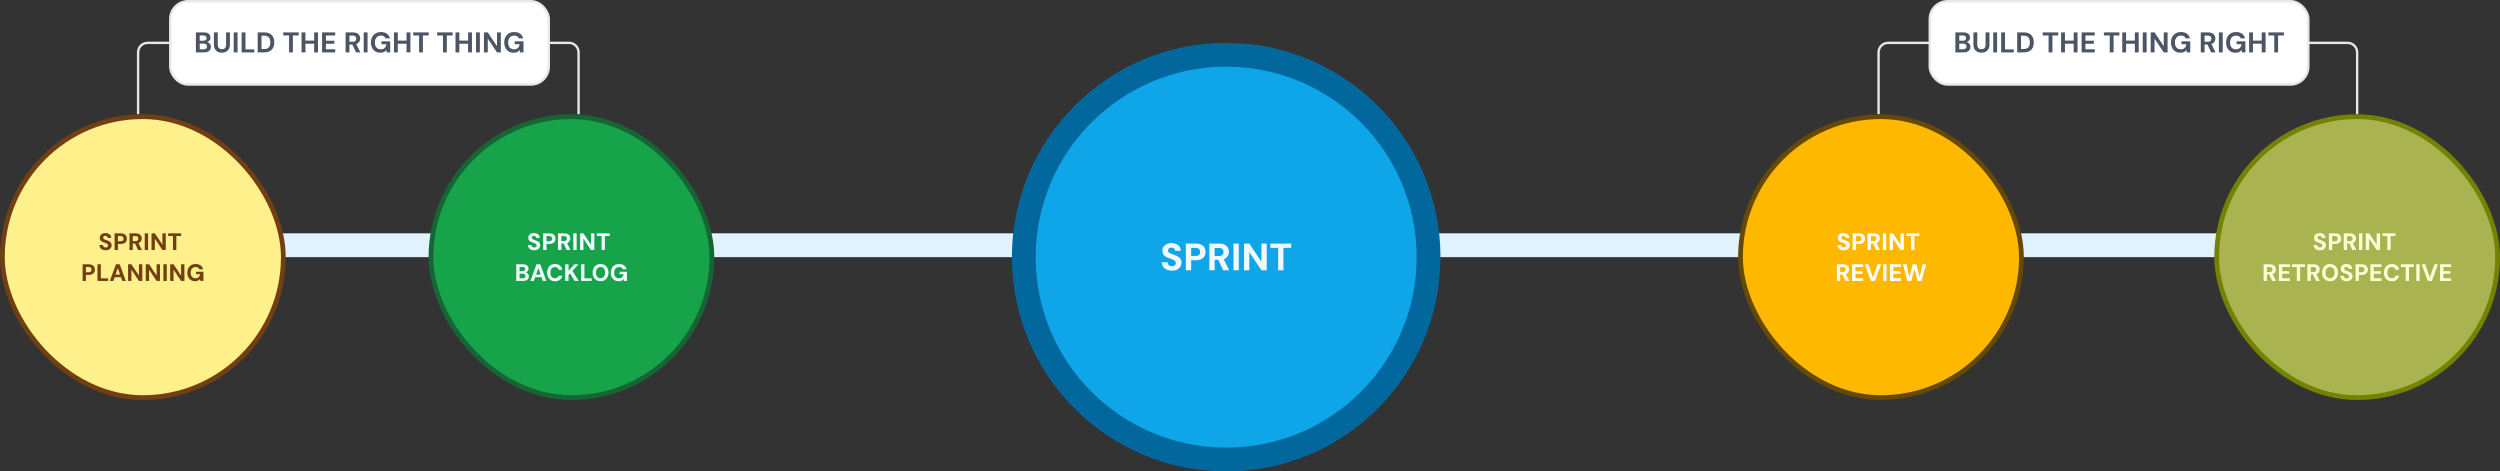 <svg width="1050" height="198" viewBox="0 0 1050 198" fill="none" xmlns="http://www.w3.org/2000/svg">
<rect x="0" y="0" width="1050" height="198" fill="#333333" stroke="none"/>
<path d="M789 48V22C789 19.791 790.791 18 793 18H986C988.209 18 990 19.791 990 22V48" stroke="#E5E7EB"/>
<path d="M58 48V22C58 19.791 59.791 18 62 18H239C241.209 18 243 19.791 243 22V48" stroke="#E5E7EB"/>
<rect x="71.5" y="0.5" width="159" height="35" rx="7.5" fill="white"/>
<rect x="71.5" y="0.5" width="159" height="35" rx="7.5" stroke="#E5E7EB"/>
<path d="M82.266 22V13.6H85.71C86.294 13.6 86.786 13.692 87.186 13.876C87.586 14.06 87.886 14.316 88.086 14.644C88.294 14.964 88.398 15.336 88.398 15.76C88.398 16.184 88.306 16.54 88.122 16.828C87.938 17.116 87.694 17.34 87.39 17.5C87.094 17.652 86.766 17.74 86.406 17.764L86.598 17.632C86.982 17.648 87.322 17.752 87.618 17.944C87.922 18.128 88.158 18.376 88.326 18.688C88.502 19 88.59 19.34 88.59 19.708C88.59 20.156 88.482 20.552 88.266 20.896C88.05 21.24 87.738 21.512 87.33 21.712C86.922 21.904 86.422 22 85.83 22H82.266ZM83.886 20.68H85.566C86.006 20.68 86.346 20.58 86.586 20.38C86.826 20.18 86.946 19.892 86.946 19.516C86.946 19.14 86.822 18.848 86.574 18.64C86.326 18.424 85.982 18.316 85.542 18.316H83.886V20.68ZM83.886 17.104H85.446C85.87 17.104 86.194 17.008 86.418 16.816C86.642 16.624 86.754 16.352 86.754 16C86.754 15.656 86.642 15.388 86.418 15.196C86.194 14.996 85.866 14.896 85.434 14.896H83.886V17.104ZM93.182 22.144C92.558 22.144 91.994 22.02 91.49 21.772C90.994 21.524 90.594 21.152 90.29 20.656C89.994 20.16 89.846 19.528 89.846 18.76V13.6H91.466V18.772C91.466 19.188 91.534 19.54 91.67 19.828C91.814 20.108 92.014 20.316 92.27 20.452C92.534 20.588 92.846 20.656 93.206 20.656C93.574 20.656 93.886 20.588 94.142 20.452C94.406 20.316 94.606 20.108 94.742 19.828C94.878 19.54 94.946 19.188 94.946 18.772V13.6H96.566V18.76C96.566 19.528 96.414 20.16 96.11 20.656C95.806 21.152 95.394 21.524 94.874 21.772C94.362 22.02 93.798 22.144 93.182 22.144ZM98.157 22V13.6H99.777V22H98.157ZM101.485 22V13.6H103.105V20.74H106.789V22H101.485ZM108.223 22V13.6H110.911C111.887 13.6 112.691 13.776 113.323 14.128C113.955 14.472 114.423 14.96 114.727 15.592C115.039 16.216 115.195 16.952 115.195 17.8C115.195 18.648 115.039 19.388 114.727 20.02C114.423 20.644 113.955 21.132 113.323 21.484C112.691 21.828 111.887 22 110.911 22H108.223ZM109.843 20.608H110.827C111.515 20.608 112.055 20.496 112.447 20.272C112.839 20.048 113.119 19.728 113.287 19.312C113.455 18.888 113.539 18.384 113.539 17.8C113.539 17.208 113.455 16.704 113.287 16.288C113.119 15.864 112.839 15.54 112.447 15.316C112.055 15.092 111.515 14.98 110.827 14.98H109.843V20.608ZM121.405 22V14.908H118.945V13.6H125.461V14.908H123.013V22H121.405ZM131.949 22V13.6H133.569V22H131.949ZM126.657 22V13.6H128.277V22H126.657ZM128.061 18.364V17.056H132.225V18.364H128.061ZM135.27 22V13.6H140.79V14.908H136.89V17.104H140.43V18.364H136.89V20.692H140.79V22H135.27ZM145.149 22V13.6H148.293C148.965 13.6 149.521 13.716 149.961 13.948C150.401 14.18 150.729 14.492 150.945 14.884C151.169 15.268 151.281 15.696 151.281 16.168C151.281 16.616 151.173 17.036 150.957 17.428C150.749 17.812 150.421 18.124 149.973 18.364C149.533 18.596 148.965 18.712 148.269 18.712H146.769V22H145.149ZM149.505 22L147.777 18.304H149.529L151.353 22H149.505ZM146.769 17.536H148.185C148.681 17.536 149.045 17.416 149.277 17.176C149.509 16.936 149.625 16.62 149.625 16.228C149.625 15.836 149.509 15.528 149.277 15.304C149.045 15.072 148.681 14.956 148.185 14.956H146.769V17.536ZM152.754 22V13.6H154.374V22H152.754ZM159.754 22.144C158.962 22.144 158.266 21.968 157.666 21.616C157.074 21.256 156.614 20.756 156.286 20.116C155.958 19.468 155.794 18.716 155.794 17.86C155.794 16.996 155.962 16.236 156.298 15.58C156.634 14.916 157.118 14.396 157.75 14.02C158.39 13.644 159.146 13.456 160.018 13.456C161.01 13.456 161.83 13.692 162.478 14.164C163.134 14.636 163.554 15.292 163.738 16.132H161.938C161.818 15.764 161.594 15.476 161.266 15.268C160.938 15.052 160.518 14.944 160.006 14.944C159.462 14.944 158.998 15.064 158.614 15.304C158.23 15.544 157.938 15.88 157.738 16.312C157.538 16.744 157.438 17.26 157.438 17.86C157.438 18.468 157.538 18.984 157.738 19.408C157.938 19.832 158.222 20.156 158.59 20.38C158.966 20.596 159.406 20.704 159.91 20.704C160.646 20.704 161.202 20.508 161.578 20.116C161.962 19.716 162.19 19.2 162.262 18.568H160.198V17.356H163.894V22H162.406L162.274 20.932C162.098 21.196 161.89 21.42 161.65 21.604C161.418 21.78 161.146 21.912 160.834 22C160.522 22.096 160.162 22.144 159.754 22.144ZM170.749 22V13.6H172.369V22H170.749ZM165.457 22V13.6H167.077V22H165.457ZM166.861 18.364V17.056H171.025V18.364H166.861ZM176.015 22V14.908H173.555V13.6H180.071V14.908H177.623V22H176.015ZM186.058 22V14.908H183.598V13.6H190.114V14.908H187.666V22H186.058ZM196.601 22V13.6H198.221V22H196.601ZM191.309 22V13.6H192.929V22H191.309ZM192.713 18.364V17.056H196.877V18.364H192.713ZM199.922 22V13.6H201.542V22H199.922ZM203.25 22V13.6H204.87L208.734 19.396V13.6H210.354V22H208.734L204.87 16.216V22H203.25ZM215.735 22.144C214.943 22.144 214.247 21.968 213.647 21.616C213.055 21.256 212.595 20.756 212.267 20.116C211.939 19.468 211.775 18.716 211.775 17.86C211.775 16.996 211.943 16.236 212.279 15.58C212.615 14.916 213.099 14.396 213.731 14.02C214.371 13.644 215.127 13.456 215.999 13.456C216.991 13.456 217.811 13.692 218.459 14.164C219.115 14.636 219.535 15.292 219.719 16.132H217.919C217.799 15.764 217.575 15.476 217.247 15.268C216.919 15.052 216.499 14.944 215.987 14.944C215.443 14.944 214.979 15.064 214.595 15.304C214.211 15.544 213.919 15.88 213.719 16.312C213.519 16.744 213.419 17.26 213.419 17.86C213.419 18.468 213.519 18.984 213.719 19.408C213.919 19.832 214.203 20.156 214.571 20.38C214.947 20.596 215.387 20.704 215.891 20.704C216.627 20.704 217.183 20.508 217.559 20.116C217.943 19.716 218.171 19.2 218.243 18.568H216.179V17.356H219.875V22H218.387L218.255 20.932C218.079 21.196 217.871 21.42 217.631 21.604C217.399 21.78 217.127 21.912 216.815 22C216.503 22.096 216.143 22.144 215.735 22.144Z" fill="#4B5563"/>
<path d="M10 103H999" stroke="#E0F2FE" stroke-width="10"/>
<rect x="1" y="49" width="118" height="118" rx="59" fill="#FEF08A"/>
<rect x="1" y="49" width="118" height="118" rx="59" stroke="#713F12" stroke-width="2"/>
<path d="M44.395 105.12C43.895 105.12 43.445 105.033 43.045 104.86C42.645 104.687 42.328 104.433 42.095 104.1C41.868 103.767 41.748 103.363 41.735 102.89H43.215C43.228 103.09 43.282 103.27 43.375 103.43C43.475 103.59 43.608 103.717 43.775 103.81C43.949 103.903 44.155 103.95 44.395 103.95C44.595 103.95 44.769 103.917 44.915 103.85C45.069 103.783 45.185 103.69 45.265 103.57C45.352 103.45 45.395 103.303 45.395 103.13C45.395 102.963 45.352 102.817 45.265 102.69C45.178 102.557 45.055 102.443 44.895 102.35C44.735 102.25 44.548 102.16 44.335 102.08C44.129 102 43.902 101.92 43.655 101.84C43.069 101.66 42.625 101.417 42.325 101.11C42.032 100.803 41.885 100.4 41.885 99.9C41.885 99.473 41.985 99.11 42.185 98.81C42.392 98.51 42.675 98.28 43.035 98.12C43.402 97.96 43.815 97.88 44.275 97.88C44.755 97.88 45.175 97.963 45.535 98.13C45.895 98.29 46.178 98.523 46.385 98.83C46.599 99.137 46.712 99.5 46.725 99.92H45.215C45.215 99.767 45.172 99.627 45.085 99.5C45.005 99.367 44.895 99.26 44.755 99.18C44.615 99.1 44.449 99.06 44.255 99.06C44.089 99.053 43.935 99.08 43.795 99.14C43.662 99.193 43.555 99.277 43.475 99.39C43.395 99.497 43.355 99.633 43.355 99.8C43.355 99.967 43.395 100.107 43.475 100.22C43.555 100.327 43.669 100.42 43.815 100.5C43.962 100.58 44.132 100.657 44.325 100.73C44.519 100.797 44.728 100.867 44.955 100.94C45.309 101.06 45.632 101.203 45.925 101.37C46.218 101.53 46.452 101.74 46.625 102C46.798 102.26 46.885 102.603 46.885 103.03C46.885 103.403 46.788 103.75 46.595 104.07C46.408 104.383 46.129 104.637 45.755 104.83C45.389 105.023 44.935 105.12 44.395 105.12ZM48.127 105V98H50.748C51.321 98 51.797 98.1 52.178 98.3C52.557 98.493 52.841 98.76 53.028 99.1C53.214 99.433 53.307 99.813 53.307 100.24C53.307 100.633 53.218 101 53.038 101.34C52.858 101.68 52.578 101.953 52.197 102.16C51.824 102.367 51.341 102.47 50.748 102.47H49.528V105H48.127ZM49.528 101.34H50.657C51.097 101.34 51.411 101.24 51.597 101.04C51.784 100.84 51.877 100.573 51.877 100.24C51.877 99.9 51.784 99.633 51.597 99.44C51.411 99.24 51.097 99.14 50.657 99.14H49.528V101.34ZM54.377 105V98H57.028C57.587 98 58.054 98.097 58.428 98.29C58.801 98.483 59.078 98.743 59.258 99.07C59.438 99.39 59.528 99.75 59.528 100.15C59.528 100.523 59.438 100.873 59.258 101.2C59.084 101.527 58.811 101.79 58.438 101.99C58.071 102.183 57.594 102.28 57.008 102.28H55.778V105H54.377ZM57.998 105L56.568 101.93H58.078L59.587 105H57.998ZM55.778 101.26H56.938C57.337 101.26 57.631 101.163 57.818 100.97C58.004 100.777 58.097 100.52 58.097 100.2C58.097 99.887 58.004 99.637 57.818 99.45C57.631 99.263 57.337 99.17 56.938 99.17H55.778V101.26ZM60.794 105V98H62.194V105H60.794ZM63.645 105V98H65.045L68.215 102.76V98H69.615V105H68.215L65.045 100.25V105H63.645ZM72.667 105V99.13H70.627V98H76.097V99.13H74.057V105H72.667ZM34.69 118V111H37.31C37.883 111 38.36 111.1 38.74 111.3C39.12 111.493 39.403 111.76 39.59 112.1C39.777 112.433 39.87 112.813 39.87 113.24C39.87 113.633 39.78 114 39.6 114.34C39.42 114.68 39.14 114.953 38.76 115.16C38.387 115.367 37.903 115.47 37.31 115.47H36.09V118H34.69ZM36.09 114.34H37.22C37.66 114.34 37.973 114.24 38.16 114.04C38.347 113.84 38.44 113.573 38.44 113.24C38.44 112.9 38.347 112.633 38.16 112.44C37.973 112.24 37.66 112.14 37.22 112.14H36.09V114.34ZM40.94 118V111H42.34V116.91H45.39V118H40.94ZM46.133 118L48.693 111H50.283L52.833 118H51.353L49.483 112.59L47.603 118H46.133ZM47.263 116.43L47.633 115.34H51.233L51.593 116.43H47.263ZM53.791 118V111H55.191L58.361 115.76V111H59.761V118H58.361L55.191 113.25V118H53.791ZM61.213 118V111H62.613L65.783 115.76V111H67.183V118H65.783L62.613 113.25V118H61.213ZM68.635 118V111H70.035V118H68.635ZM71.487 118V111H72.887L76.057 115.76V111H77.457V118H76.057L72.887 113.25V118H71.487ZM81.959 118.12C81.299 118.12 80.719 117.973 80.219 117.68C79.725 117.38 79.342 116.963 79.069 116.43C78.795 115.89 78.659 115.263 78.659 114.55C78.659 113.83 78.799 113.197 79.079 112.65C79.365 112.097 79.772 111.663 80.299 111.35C80.825 111.037 81.455 110.88 82.189 110.88C83.022 110.88 83.709 111.08 84.249 111.48C84.795 111.873 85.149 112.42 85.309 113.12H83.749C83.649 112.82 83.465 112.587 83.199 112.42C82.939 112.253 82.602 112.17 82.189 112.17C81.735 112.17 81.352 112.267 81.039 112.46C80.725 112.653 80.485 112.93 80.319 113.29C80.159 113.643 80.079 114.067 80.079 114.56C80.079 115.053 80.159 115.473 80.319 115.82C80.485 116.167 80.719 116.43 81.019 116.61C81.325 116.79 81.689 116.88 82.109 116.88C82.709 116.88 83.162 116.72 83.469 116.4C83.782 116.073 83.969 115.66 84.029 115.16H82.339V114.12H85.439V118H84.149L84.039 117.14C83.892 117.347 83.722 117.523 83.529 117.67C83.335 117.817 83.109 117.927 82.849 118C82.595 118.08 82.299 118.12 81.959 118.12Z" fill="#713F12"/>
<rect x="181" y="49" width="118" height="118" rx="59" fill="#16A34A"/>
<rect x="181" y="49" width="118" height="118" rx="59" stroke="#166534" stroke-width="2"/>
<path d="M224.395 105.12C223.895 105.12 223.445 105.033 223.045 104.86C222.645 104.687 222.328 104.433 222.095 104.1C221.868 103.767 221.748 103.363 221.735 102.89H223.215C223.228 103.09 223.282 103.27 223.375 103.43C223.475 103.59 223.608 103.717 223.775 103.81C223.948 103.903 224.155 103.95 224.395 103.95C224.595 103.95 224.768 103.917 224.915 103.85C225.068 103.783 225.185 103.69 225.265 103.57C225.352 103.45 225.395 103.303 225.395 103.13C225.395 102.963 225.352 102.817 225.265 102.69C225.178 102.557 225.055 102.443 224.895 102.35C224.735 102.25 224.548 102.16 224.335 102.08C224.128 102 223.902 101.92 223.655 101.84C223.068 101.66 222.625 101.417 222.325 101.11C222.032 100.803 221.885 100.4 221.885 99.9C221.885 99.473 221.985 99.11 222.185 98.81C222.392 98.51 222.675 98.28 223.035 98.12C223.402 97.96 223.815 97.88 224.275 97.88C224.755 97.88 225.175 97.963 225.535 98.13C225.895 98.29 226.178 98.523 226.385 98.83C226.598 99.137 226.712 99.5 226.725 99.92H225.215C225.215 99.767 225.172 99.627 225.085 99.5C225.005 99.367 224.895 99.26 224.755 99.18C224.615 99.1 224.448 99.06 224.255 99.06C224.088 99.053 223.935 99.08 223.795 99.14C223.662 99.193 223.555 99.277 223.475 99.39C223.395 99.497 223.355 99.633 223.355 99.8C223.355 99.967 223.395 100.107 223.475 100.22C223.555 100.327 223.668 100.42 223.815 100.5C223.962 100.58 224.132 100.657 224.325 100.73C224.518 100.797 224.728 100.867 224.955 100.94C225.308 101.06 225.632 101.203 225.925 101.37C226.218 101.53 226.452 101.74 226.625 102C226.798 102.26 226.885 102.603 226.885 103.03C226.885 103.403 226.788 103.75 226.595 104.07C226.408 104.383 226.128 104.637 225.755 104.83C225.388 105.023 224.935 105.12 224.395 105.12ZM228.127 105V98H230.747C231.321 98 231.797 98.1 232.177 98.3C232.557 98.493 232.841 98.76 233.027 99.1C233.214 99.433 233.307 99.813 233.307 100.24C233.307 100.633 233.217 101 233.037 101.34C232.857 101.68 232.577 101.953 232.197 102.16C231.824 102.367 231.341 102.47 230.747 102.47H229.527V105H228.127ZM229.527 101.34H230.657C231.097 101.34 231.411 101.24 231.597 101.04C231.784 100.84 231.877 100.573 231.877 100.24C231.877 99.9 231.784 99.633 231.597 99.44C231.411 99.24 231.097 99.14 230.657 99.14H229.527V101.34ZM234.377 105V98H237.027C237.587 98 238.054 98.097 238.427 98.29C238.801 98.483 239.077 98.743 239.257 99.07C239.437 99.39 239.527 99.75 239.527 100.15C239.527 100.523 239.437 100.873 239.257 101.2C239.084 101.527 238.811 101.79 238.437 101.99C238.071 102.183 237.594 102.28 237.007 102.28H235.777V105H234.377ZM237.997 105L236.567 101.93H238.077L239.587 105H237.997ZM235.777 101.26H236.937C237.337 101.26 237.631 101.163 237.817 100.97C238.004 100.777 238.097 100.52 238.097 100.2C238.097 99.887 238.004 99.637 237.817 99.45C237.631 99.263 237.337 99.17 236.937 99.17H235.777V101.26ZM240.793 105V98H242.193V105H240.793ZM243.645 105V98H245.045L248.215 102.76V98H249.615V105H248.215L245.045 100.25V105H243.645ZM252.667 105V99.13H250.627V98H256.097V99.13H254.057V105H252.667ZM216.819 118V111H219.729C220.209 111 220.616 111.077 220.949 111.23C221.289 111.383 221.546 111.597 221.719 111.87C221.892 112.137 221.979 112.45 221.979 112.81C221.979 113.157 221.902 113.45 221.749 113.69C221.596 113.93 221.392 114.117 221.139 114.25C220.886 114.377 220.612 114.45 220.319 114.47L220.479 114.36C220.799 114.373 221.082 114.46 221.329 114.62C221.576 114.78 221.772 114.99 221.919 115.25C222.066 115.503 222.139 115.783 222.139 116.09C222.139 116.463 222.049 116.797 221.869 117.09C221.689 117.377 221.426 117.6 221.079 117.76C220.739 117.92 220.322 118 219.829 118H216.819ZM218.219 116.86H219.599C219.952 116.86 220.226 116.78 220.419 116.62C220.619 116.453 220.719 116.22 220.719 115.92C220.719 115.62 220.616 115.383 220.409 115.21C220.209 115.037 219.932 114.95 219.579 114.95H218.219V116.86ZM218.219 113.91H219.489C219.836 113.91 220.099 113.833 220.279 113.68C220.459 113.52 220.549 113.297 220.549 113.01C220.549 112.73 220.459 112.513 220.279 112.36C220.099 112.2 219.832 112.12 219.479 112.12H218.219V113.91ZM222.764 118L225.324 111H226.914L229.464 118H227.984L226.114 112.59L224.234 118H222.764ZM223.894 116.43L224.264 115.34H227.864L228.224 116.43H223.894ZM233.082 118.12C232.402 118.12 231.812 117.97 231.312 117.67C230.819 117.363 230.439 116.94 230.172 116.4C229.905 115.853 229.772 115.223 229.772 114.51C229.772 113.797 229.905 113.167 230.172 112.62C230.439 112.073 230.819 111.647 231.312 111.34C231.812 111.033 232.402 110.88 233.082 110.88C233.929 110.88 234.622 111.093 235.162 111.52C235.702 111.947 236.039 112.547 236.172 113.32H234.652C234.565 112.947 234.385 112.66 234.112 112.46C233.845 112.253 233.499 112.15 233.072 112.15C232.679 112.15 232.342 112.247 232.062 112.44C231.782 112.627 231.565 112.897 231.412 113.25C231.265 113.603 231.192 114.023 231.192 114.51C231.192 114.997 231.265 115.417 231.412 115.77C231.565 116.117 231.782 116.387 232.062 116.58C232.342 116.767 232.679 116.86 233.072 116.86C233.499 116.86 233.845 116.767 234.112 116.58C234.385 116.387 234.565 116.12 234.652 115.78H236.172C236.039 116.507 235.702 117.08 235.162 117.5C234.622 117.913 233.929 118.12 233.082 118.12ZM237.376 118V111H238.776V113.73L241.266 111H242.986L240.416 113.77L243.066 118H241.356L239.416 114.85L238.776 115.55V118H237.376ZM244.065 118V111H245.465V116.91H248.515V118H244.065ZM252.233 118.12C251.573 118.12 250.99 117.967 250.483 117.66C249.983 117.353 249.59 116.93 249.303 116.39C249.023 115.843 248.883 115.213 248.883 114.5C248.883 113.787 249.023 113.16 249.303 112.62C249.59 112.073 249.983 111.647 250.483 111.34C250.99 111.033 251.573 110.88 252.233 110.88C252.893 110.88 253.473 111.033 253.973 111.34C254.48 111.647 254.873 112.073 255.153 112.62C255.433 113.16 255.573 113.787 255.573 114.5C255.573 115.213 255.433 115.843 255.153 116.39C254.873 116.93 254.48 117.353 253.973 117.66C253.473 117.967 252.893 118.12 252.233 118.12ZM252.233 116.86C252.62 116.86 252.957 116.763 253.243 116.57C253.53 116.377 253.75 116.107 253.903 115.76C254.063 115.407 254.143 114.987 254.143 114.5C254.143 114.013 254.063 113.597 253.903 113.25C253.75 112.897 253.53 112.623 253.243 112.43C252.957 112.237 252.62 112.14 252.233 112.14C251.84 112.14 251.5 112.237 251.213 112.43C250.927 112.623 250.703 112.897 250.543 113.25C250.383 113.597 250.303 114.013 250.303 114.5C250.303 114.987 250.383 115.407 250.543 115.76C250.703 116.107 250.927 116.377 251.213 116.57C251.5 116.763 251.84 116.86 252.233 116.86ZM259.83 118.12C259.17 118.12 258.59 117.973 258.09 117.68C257.596 117.38 257.213 116.963 256.94 116.43C256.666 115.89 256.53 115.263 256.53 114.55C256.53 113.83 256.67 113.197 256.95 112.65C257.236 112.097 257.643 111.663 258.17 111.35C258.696 111.037 259.326 110.88 260.06 110.88C260.893 110.88 261.58 111.08 262.12 111.48C262.666 111.873 263.02 112.42 263.18 113.12H261.62C261.52 112.82 261.336 112.587 261.07 112.42C260.81 112.253 260.473 112.17 260.06 112.17C259.606 112.17 259.223 112.267 258.91 112.46C258.596 112.653 258.356 112.93 258.19 113.29C258.03 113.643 257.95 114.067 257.95 114.56C257.95 115.053 258.03 115.473 258.19 115.82C258.356 116.167 258.59 116.43 258.89 116.61C259.196 116.79 259.56 116.88 259.98 116.88C260.58 116.88 261.033 116.72 261.34 116.4C261.653 116.073 261.84 115.66 261.9 115.16H260.21V114.12H263.31V118H262.02L261.91 117.14C261.763 117.347 261.593 117.523 261.4 117.67C261.206 117.817 260.98 117.927 260.72 118C260.466 118.08 260.17 118.12 259.83 118.12Z" fill="#F0F9FF"/>
<path d="M515 193C468.056 193 430 154.944 430 108C430 61.056 468.056 23 515 23C561.944 23 600 61.056 600 108C600 154.944 561.944 193 515 193Z" fill="#0EA5E9"/>
<path d="M515 193C468.056 193 430 154.944 430 108C430 61.056 468.056 23 515 23C561.944 23 600 61.056 600 108C600 154.944 561.944 193 515 193Z" stroke="#01679C" stroke-width="10"/>
<path d="M492.242 113.692C491.431 113.692 490.706 113.553 490.066 113.276C489.426 112.999 488.919 112.593 488.546 112.06C488.183 111.527 487.991 110.881 487.97 110.124H490.354C490.364 110.444 490.444 110.732 490.594 110.988C490.754 111.244 490.972 111.447 491.25 111.596C491.527 111.745 491.852 111.82 492.226 111.82C492.546 111.82 492.823 111.767 493.058 111.66C493.303 111.553 493.495 111.404 493.634 111.212C493.772 111.02 493.842 110.785 493.842 110.508C493.842 110.199 493.762 109.943 493.602 109.74C493.452 109.527 493.239 109.345 492.962 109.196C492.695 109.047 492.386 108.913 492.034 108.796C491.692 108.668 491.324 108.54 490.93 108.412C490.055 108.124 489.383 107.74 488.914 107.26C488.444 106.78 488.21 106.14 488.21 105.34C488.21 104.657 488.375 104.076 488.706 103.596C489.036 103.116 489.49 102.748 490.066 102.492C490.642 102.236 491.298 102.108 492.034 102.108C492.802 102.108 493.474 102.241 494.05 102.508C494.626 102.764 495.079 103.137 495.41 103.628C495.751 104.119 495.932 104.7 495.954 105.372H493.554C493.543 105.127 493.474 104.903 493.346 104.7C493.218 104.487 493.036 104.316 492.802 104.188C492.578 104.06 492.316 103.996 492.018 103.996C491.751 103.985 491.506 104.028 491.282 104.124C491.068 104.209 490.898 104.343 490.77 104.524C490.642 104.695 490.578 104.913 490.578 105.18C490.578 105.447 490.642 105.671 490.77 105.852C490.898 106.023 491.074 106.172 491.298 106.3C491.532 106.428 491.804 106.551 492.114 106.668C492.423 106.775 492.759 106.887 493.122 107.004C493.687 107.196 494.204 107.425 494.674 107.692C495.143 107.948 495.516 108.284 495.794 108.7C496.082 109.116 496.226 109.665 496.226 110.348C496.226 110.945 496.071 111.5 495.762 112.012C495.452 112.513 495.004 112.919 494.418 113.228C493.831 113.537 493.106 113.692 492.242 113.692ZM498.041 113.5V102.3H502.281C503.198 102.3 503.956 102.455 504.553 102.764C505.15 103.073 505.593 103.495 505.881 104.028C506.18 104.551 506.329 105.148 506.329 105.82C506.329 106.439 506.185 107.015 505.897 107.548C505.62 108.071 505.182 108.497 504.585 108.828C503.988 109.148 503.22 109.308 502.281 109.308H500.281V113.5H498.041ZM500.281 107.5H502.137C502.82 107.5 503.305 107.351 503.593 107.052C503.892 106.743 504.041 106.332 504.041 105.82C504.041 105.287 503.892 104.871 503.593 104.572C503.305 104.273 502.82 104.124 502.137 104.124H500.281V107.5ZM507.916 113.5V102.3H512.156C513.063 102.3 513.809 102.455 514.396 102.764C514.993 103.073 515.436 103.489 515.724 104.012C516.012 104.524 516.156 105.1 516.156 105.74C516.156 106.337 516.012 106.897 515.724 107.42C515.447 107.943 515.009 108.364 514.412 108.684C513.825 108.993 513.068 109.148 512.14 109.148H510.156V113.5H507.916ZM513.708 113.5L511.42 108.588H513.836L516.268 113.5H513.708ZM510.156 107.516H512.012C512.652 107.516 513.121 107.361 513.42 107.052C513.719 106.743 513.868 106.332 513.868 105.82C513.868 105.319 513.719 104.919 513.42 104.62C513.132 104.321 512.663 104.172 512.012 104.172H510.156V107.516ZM518.057 113.5V102.3H520.297V113.5H518.057ZM522.479 113.5V102.3H524.719L529.791 109.9V102.3H532.031V113.5H529.791L524.719 105.916V113.5H522.479ZM536.821 113.5V104.108H533.557V102.3H542.309V104.108H539.045V113.5H536.821Z" fill="#F0F9FF"/>
<rect x="731" y="49" width="118" height="118" rx="59" fill="#FFB800"/>
<rect x="731" y="49" width="118" height="118" rx="59" stroke="#654900" stroke-width="2"/>
<path d="M774.395 105.12C773.895 105.12 773.445 105.033 773.045 104.86C772.645 104.687 772.328 104.433 772.095 104.1C771.868 103.767 771.748 103.363 771.735 102.89H773.215C773.228 103.09 773.282 103.27 773.375 103.43C773.475 103.59 773.608 103.717 773.775 103.81C773.948 103.903 774.155 103.95 774.395 103.95C774.595 103.95 774.768 103.917 774.915 103.85C775.068 103.783 775.185 103.69 775.265 103.57C775.352 103.45 775.395 103.303 775.395 103.13C775.395 102.963 775.352 102.817 775.265 102.69C775.178 102.557 775.055 102.443 774.895 102.35C774.735 102.25 774.548 102.16 774.335 102.08C774.128 102 773.902 101.92 773.655 101.84C773.068 101.66 772.625 101.417 772.325 101.11C772.032 100.803 771.885 100.4 771.885 99.9C771.885 99.473 771.985 99.11 772.185 98.81C772.392 98.51 772.675 98.28 773.035 98.12C773.402 97.96 773.815 97.88 774.275 97.88C774.755 97.88 775.175 97.963 775.535 98.13C775.895 98.29 776.178 98.523 776.385 98.83C776.598 99.137 776.712 99.5 776.725 99.92H775.215C775.215 99.767 775.172 99.627 775.085 99.5C775.005 99.367 774.895 99.26 774.755 99.18C774.615 99.1 774.448 99.06 774.255 99.06C774.088 99.053 773.935 99.08 773.795 99.14C773.662 99.193 773.555 99.277 773.475 99.39C773.395 99.497 773.355 99.633 773.355 99.8C773.355 99.967 773.395 100.107 773.475 100.22C773.555 100.327 773.668 100.42 773.815 100.5C773.962 100.58 774.132 100.657 774.325 100.73C774.518 100.797 774.728 100.867 774.955 100.94C775.308 101.06 775.632 101.203 775.925 101.37C776.218 101.53 776.452 101.74 776.625 102C776.798 102.26 776.885 102.603 776.885 103.03C776.885 103.403 776.788 103.75 776.595 104.07C776.408 104.383 776.128 104.637 775.755 104.83C775.388 105.023 774.935 105.12 774.395 105.12ZM778.127 105V98H780.747C781.321 98 781.797 98.1 782.177 98.3C782.557 98.493 782.841 98.76 783.027 99.1C783.214 99.433 783.307 99.813 783.307 100.24C783.307 100.633 783.217 101 783.037 101.34C782.857 101.68 782.577 101.953 782.197 102.16C781.824 102.367 781.341 102.47 780.747 102.47H779.527V105H778.127ZM779.527 101.34H780.657C781.097 101.34 781.411 101.24 781.597 101.04C781.784 100.84 781.877 100.573 781.877 100.24C781.877 99.9 781.784 99.633 781.597 99.44C781.411 99.24 781.097 99.14 780.657 99.14H779.527V101.34ZM784.377 105V98H787.027C787.587 98 788.054 98.097 788.427 98.29C788.801 98.483 789.077 98.743 789.257 99.07C789.437 99.39 789.527 99.75 789.527 100.15C789.527 100.523 789.437 100.873 789.257 101.2C789.084 101.527 788.811 101.79 788.437 101.99C788.071 102.183 787.594 102.28 787.007 102.28H785.777V105H784.377ZM787.997 105L786.567 101.93H788.077L789.587 105H787.997ZM785.777 101.26H786.937C787.337 101.26 787.631 101.163 787.817 100.97C788.004 100.777 788.097 100.52 788.097 100.2C788.097 99.887 788.004 99.637 787.817 99.45C787.631 99.263 787.337 99.17 786.937 99.17H785.777V101.26ZM790.793 105V98H792.193V105H790.793ZM793.645 105V98H795.045L798.215 102.76V98H799.615V105H798.215L795.045 100.25V105H793.645ZM802.667 105V99.13H800.627V98H806.097V99.13H804.057V105H802.667ZM771.477 118V111H774.127C774.687 111 775.154 111.097 775.527 111.29C775.9 111.483 776.177 111.743 776.357 112.07C776.537 112.39 776.627 112.75 776.627 113.15C776.627 113.523 776.537 113.873 776.357 114.2C776.184 114.527 775.91 114.79 775.537 114.99C775.17 115.183 774.694 115.28 774.107 115.28H772.877V118H771.477ZM775.097 118L773.667 114.93H775.177L776.687 118H775.097ZM772.877 114.26H774.037C774.437 114.26 774.73 114.163 774.917 113.97C775.104 113.777 775.197 113.52 775.197 113.2C775.197 112.887 775.104 112.637 774.917 112.45C774.73 112.263 774.437 112.17 774.037 112.17H772.877V114.26ZM777.893 118V111H782.523V112.13H779.293V113.9H782.223V114.99H779.293V116.87H782.523V118H777.893ZM785.781 118L783.241 111H784.741L786.641 116.58L788.571 111H790.051L787.511 118H785.781ZM790.94 118V111H792.34V118H790.94ZM793.792 118V111H798.422V112.13H795.192V113.9H798.122V114.99H795.192V116.87H798.422V118H793.792ZM801.089 118L799.259 111H800.759L801.949 116.42L803.359 111H804.909L806.269 116.42L807.479 111H808.979L807.099 118H805.429L804.109 112.97L802.759 118H801.089Z" fill="white"/>
<rect x="931" y="49" width="118" height="118" rx="59" fill="#A9B451"/>
<rect x="931" y="49" width="118" height="118" rx="59" stroke="#738200" stroke-width="2"/>
<path d="M974.395 105.12C973.895 105.12 973.445 105.033 973.045 104.86C972.645 104.687 972.328 104.433 972.095 104.1C971.868 103.767 971.748 103.363 971.735 102.89H973.215C973.228 103.09 973.282 103.27 973.375 103.43C973.475 103.59 973.608 103.717 973.775 103.81C973.948 103.903 974.155 103.95 974.395 103.95C974.595 103.95 974.768 103.917 974.915 103.85C975.068 103.783 975.185 103.69 975.265 103.57C975.352 103.45 975.395 103.303 975.395 103.13C975.395 102.963 975.352 102.817 975.265 102.69C975.178 102.557 975.055 102.443 974.895 102.35C974.735 102.25 974.548 102.16 974.335 102.08C974.128 102 973.902 101.92 973.655 101.84C973.068 101.66 972.625 101.417 972.325 101.11C972.032 100.803 971.885 100.4 971.885 99.9C971.885 99.473 971.985 99.11 972.185 98.81C972.392 98.51 972.675 98.28 973.035 98.12C973.402 97.96 973.815 97.88 974.275 97.88C974.755 97.88 975.175 97.963 975.535 98.13C975.895 98.29 976.178 98.523 976.385 98.83C976.598 99.137 976.712 99.5 976.725 99.92H975.215C975.215 99.767 975.172 99.627 975.085 99.5C975.005 99.367 974.895 99.26 974.755 99.18C974.615 99.1 974.448 99.06 974.255 99.06C974.088 99.053 973.935 99.08 973.795 99.14C973.662 99.193 973.555 99.277 973.475 99.39C973.395 99.497 973.355 99.633 973.355 99.8C973.355 99.967 973.395 100.107 973.475 100.22C973.555 100.327 973.668 100.42 973.815 100.5C973.962 100.58 974.132 100.657 974.325 100.73C974.518 100.797 974.728 100.867 974.955 100.94C975.308 101.06 975.632 101.203 975.925 101.37C976.218 101.53 976.452 101.74 976.625 102C976.798 102.26 976.885 102.603 976.885 103.03C976.885 103.403 976.788 103.75 976.595 104.07C976.408 104.383 976.128 104.637 975.755 104.83C975.388 105.023 974.935 105.12 974.395 105.12ZM978.127 105V98H980.747C981.321 98 981.797 98.1 982.177 98.3C982.557 98.493 982.841 98.76 983.027 99.1C983.214 99.433 983.307 99.813 983.307 100.24C983.307 100.633 983.217 101 983.037 101.34C982.857 101.68 982.577 101.953 982.197 102.16C981.824 102.367 981.341 102.47 980.747 102.47H979.527V105H978.127ZM979.527 101.34H980.657C981.097 101.34 981.411 101.24 981.597 101.04C981.784 100.84 981.877 100.573 981.877 100.24C981.877 99.9 981.784 99.633 981.597 99.44C981.411 99.24 981.097 99.14 980.657 99.14H979.527V101.34ZM984.377 105V98H987.027C987.587 98 988.054 98.097 988.427 98.29C988.801 98.483 989.077 98.743 989.257 99.07C989.437 99.39 989.527 99.75 989.527 100.15C989.527 100.523 989.437 100.873 989.257 101.2C989.084 101.527 988.811 101.79 988.437 101.99C988.071 102.183 987.594 102.28 987.007 102.28H985.777V105H984.377ZM987.997 105L986.567 101.93H988.077L989.587 105H987.997ZM985.777 101.26H986.937C987.337 101.26 987.631 101.163 987.817 100.97C988.004 100.777 988.097 100.52 988.097 100.2C988.097 99.887 988.004 99.637 987.817 99.45C987.631 99.263 987.337 99.17 986.937 99.17H985.777V101.26ZM990.793 105V98H992.193V105H990.793ZM993.645 105V98H995.045L998.215 102.76V98H999.615V105H998.215L995.045 100.25V105H993.645ZM1002.67 105V99.13H1000.63V98H1006.1V99.13H1004.06V105H1002.67ZM950.72 118V111H953.37C953.93 111 954.397 111.097 954.77 111.29C955.144 111.483 955.42 111.743 955.6 112.07C955.78 112.39 955.87 112.75 955.87 113.15C955.87 113.523 955.78 113.873 955.6 114.2C955.427 114.527 955.154 114.79 954.78 114.99C954.414 115.183 953.937 115.28 953.35 115.28H952.12V118H950.72ZM954.34 118L952.91 114.93H954.42L955.93 118H954.34ZM952.12 114.26H953.28C953.68 114.26 953.974 114.163 954.16 113.97C954.347 113.777 954.44 113.52 954.44 113.2C954.44 112.887 954.347 112.637 954.16 112.45C953.974 112.263 953.68 112.17 953.28 112.17H952.12V114.26ZM957.136 118V111H961.766V112.13H958.536V113.9H961.466V114.99H958.536V116.87H961.766V118H957.136ZM964.654 118V112.13H962.614V111H968.084V112.13H966.044V118H964.654ZM969.109 118V111H971.759C972.319 111 972.786 111.097 973.159 111.29C973.532 111.483 973.809 111.743 973.989 112.07C974.169 112.39 974.259 112.75 974.259 113.15C974.259 113.523 974.169 113.873 973.989 114.2C973.816 114.527 973.542 114.79 973.169 114.99C972.802 115.183 972.326 115.28 971.739 115.28H970.509V118H969.109ZM972.729 118L971.299 114.93H972.809L974.319 118H972.729ZM970.509 114.26H971.669C972.069 114.26 972.362 114.163 972.549 113.97C972.736 113.777 972.829 113.52 972.829 113.2C972.829 112.887 972.736 112.637 972.549 112.45C972.362 112.263 972.069 112.17 971.669 112.17H970.509V114.26ZM978.625 118.12C977.965 118.12 977.382 117.967 976.875 117.66C976.375 117.353 975.982 116.93 975.695 116.39C975.415 115.843 975.275 115.213 975.275 114.5C975.275 113.787 975.415 113.16 975.695 112.62C975.982 112.073 976.375 111.647 976.875 111.34C977.382 111.033 977.965 110.88 978.625 110.88C979.285 110.88 979.865 111.033 980.365 111.34C980.872 111.647 981.265 112.073 981.545 112.62C981.825 113.16 981.965 113.787 981.965 114.5C981.965 115.213 981.825 115.843 981.545 116.39C981.265 116.93 980.872 117.353 980.365 117.66C979.865 117.967 979.285 118.12 978.625 118.12ZM978.625 116.86C979.012 116.86 979.348 116.763 979.635 116.57C979.922 116.377 980.142 116.107 980.295 115.76C980.455 115.407 980.535 114.987 980.535 114.5C980.535 114.013 980.455 113.597 980.295 113.25C980.142 112.897 979.922 112.623 979.635 112.43C979.348 112.237 979.012 112.14 978.625 112.14C978.232 112.14 977.892 112.237 977.605 112.43C977.318 112.623 977.095 112.897 976.935 113.25C976.775 113.597 976.695 114.013 976.695 114.5C976.695 114.987 976.775 115.407 976.935 115.76C977.095 116.107 977.318 116.377 977.605 116.57C977.892 116.763 978.232 116.86 978.625 116.86ZM985.591 118.12C985.091 118.12 984.641 118.033 984.241 117.86C983.841 117.687 983.525 117.433 983.291 117.1C983.065 116.767 982.945 116.363 982.931 115.89H984.411C984.425 116.09 984.478 116.27 984.571 116.43C984.671 116.59 984.805 116.717 984.971 116.81C985.145 116.903 985.351 116.95 985.591 116.95C985.791 116.95 985.965 116.917 986.111 116.85C986.265 116.783 986.381 116.69 986.461 116.57C986.548 116.45 986.591 116.303 986.591 116.13C986.591 115.963 986.548 115.817 986.461 115.69C986.375 115.557 986.251 115.443 986.091 115.35C985.931 115.25 985.745 115.16 985.531 115.08C985.325 115 985.098 114.92 984.851 114.84C984.265 114.66 983.821 114.417 983.521 114.11C983.228 113.803 983.081 113.4 983.081 112.9C983.081 112.473 983.181 112.11 983.381 111.81C983.588 111.51 983.871 111.28 984.231 111.12C984.598 110.96 985.011 110.88 985.471 110.88C985.951 110.88 986.371 110.963 986.731 111.13C987.091 111.29 987.375 111.523 987.581 111.83C987.795 112.137 987.908 112.5 987.921 112.92H986.411C986.411 112.767 986.368 112.627 986.281 112.5C986.201 112.367 986.091 112.26 985.951 112.18C985.811 112.1 985.645 112.06 985.451 112.06C985.285 112.053 985.131 112.08 984.991 112.14C984.858 112.193 984.751 112.277 984.671 112.39C984.591 112.497 984.551 112.633 984.551 112.8C984.551 112.967 984.591 113.107 984.671 113.22C984.751 113.327 984.865 113.42 985.011 113.5C985.158 113.58 985.328 113.657 985.521 113.73C985.715 113.797 985.925 113.867 986.151 113.94C986.505 114.06 986.828 114.203 987.121 114.37C987.415 114.53 987.648 114.74 987.821 115C987.995 115.26 988.081 115.603 988.081 116.03C988.081 116.403 987.985 116.75 987.791 117.07C987.605 117.383 987.325 117.637 986.951 117.83C986.585 118.023 986.131 118.12 985.591 118.12ZM989.324 118V111H991.944C992.517 111 992.994 111.1 993.374 111.3C993.754 111.493 994.037 111.76 994.224 112.1C994.41 112.433 994.504 112.813 994.504 113.24C994.504 113.633 994.414 114 994.234 114.34C994.054 114.68 993.774 114.953 993.394 115.16C993.02 115.367 992.537 115.47 991.944 115.47H990.724V118H989.324ZM990.724 114.34H991.854C992.294 114.34 992.607 114.24 992.794 114.04C992.98 113.84 993.074 113.573 993.074 113.24C993.074 112.9 992.98 112.633 992.794 112.44C992.607 112.24 992.294 112.14 991.854 112.14H990.724V114.34ZM995.574 118V111H1000.2V112.13H996.974V113.9H999.904V114.99H996.974V116.87H1000.2V118H995.574ZM1004.55 118.12C1003.87 118.12 1003.28 117.97 1002.78 117.67C1002.29 117.363 1001.91 116.94 1001.64 116.4C1001.38 115.853 1001.24 115.223 1001.24 114.51C1001.24 113.797 1001.38 113.167 1001.64 112.62C1001.91 112.073 1002.29 111.647 1002.78 111.34C1003.28 111.033 1003.87 110.88 1004.55 110.88C1005.4 110.88 1006.09 111.093 1006.63 111.52C1007.17 111.947 1007.51 112.547 1007.64 113.32H1006.12C1006.04 112.947 1005.86 112.66 1005.58 112.46C1005.32 112.253 1004.97 112.15 1004.54 112.15C1004.15 112.15 1003.81 112.247 1003.53 112.44C1003.25 112.627 1003.04 112.897 1002.88 113.25C1002.74 113.603 1002.66 114.023 1002.66 114.51C1002.66 114.997 1002.74 115.417 1002.88 115.77C1003.04 116.117 1003.25 116.387 1003.53 116.58C1003.81 116.767 1004.15 116.86 1004.54 116.86C1004.97 116.86 1005.32 116.767 1005.58 116.58C1005.86 116.387 1006.04 116.12 1006.12 115.78H1007.64C1007.51 116.507 1007.17 117.08 1006.63 117.5C1006.09 117.913 1005.4 118.12 1004.55 118.12ZM1010.39 118V112.13H1008.35V111H1013.82V112.13H1011.78V118H1010.39ZM1014.84 118V111H1016.24V118H1014.84ZM1019.66 118L1017.12 111H1018.62L1020.52 116.58L1022.45 111H1023.93L1021.39 118H1019.66ZM1024.82 118V111H1029.45V112.13H1026.22V113.9H1029.15V114.99H1026.22V116.87H1029.45V118H1024.82Z" fill="#FAFFD5"/>
<rect x="810.5" y="0.5" width="159" height="35" rx="7.5" fill="white"/>
<rect x="810.5" y="0.5" width="159" height="35" rx="7.5" stroke="#E5E7EB"/>
<path d="M821.266 22V13.6H824.71C825.294 13.6 825.786 13.692 826.186 13.876C826.586 14.06 826.886 14.316 827.086 14.644C827.294 14.964 827.398 15.336 827.398 15.76C827.398 16.184 827.306 16.54 827.122 16.828C826.938 17.116 826.694 17.34 826.39 17.5C826.094 17.652 825.766 17.74 825.406 17.764L825.598 17.632C825.982 17.648 826.322 17.752 826.618 17.944C826.922 18.128 827.158 18.376 827.326 18.688C827.502 19 827.59 19.34 827.59 19.708C827.59 20.156 827.482 20.552 827.266 20.896C827.05 21.24 826.738 21.512 826.33 21.712C825.922 21.904 825.422 22 824.83 22H821.266ZM822.886 20.68H824.566C825.006 20.68 825.346 20.58 825.586 20.38C825.826 20.18 825.946 19.892 825.946 19.516C825.946 19.14 825.822 18.848 825.574 18.64C825.326 18.424 824.982 18.316 824.542 18.316H822.886V20.68ZM822.886 17.104H824.446C824.87 17.104 825.194 17.008 825.418 16.816C825.642 16.624 825.754 16.352 825.754 16C825.754 15.656 825.642 15.388 825.418 15.196C825.194 14.996 824.866 14.896 824.434 14.896H822.886V17.104ZM832.182 22.144C831.558 22.144 830.994 22.02 830.49 21.772C829.994 21.524 829.594 21.152 829.29 20.656C828.994 20.16 828.846 19.528 828.846 18.76V13.6H830.466V18.772C830.466 19.188 830.534 19.54 830.67 19.828C830.814 20.108 831.014 20.316 831.27 20.452C831.534 20.588 831.846 20.656 832.206 20.656C832.574 20.656 832.886 20.588 833.142 20.452C833.406 20.316 833.606 20.108 833.742 19.828C833.878 19.54 833.946 19.188 833.946 18.772V13.6H835.566V18.76C835.566 19.528 835.414 20.16 835.11 20.656C834.806 21.152 834.394 21.524 833.874 21.772C833.362 22.02 832.798 22.144 832.182 22.144ZM837.157 22V13.6H838.777V22H837.157ZM840.485 22V13.6H842.105V20.74H845.789V22H840.485ZM847.223 22V13.6H849.911C850.887 13.6 851.691 13.776 852.323 14.128C852.955 14.472 853.423 14.96 853.727 15.592C854.039 16.216 854.195 16.952 854.195 17.8C854.195 18.648 854.039 19.388 853.727 20.02C853.423 20.644 852.955 21.132 852.323 21.484C851.691 21.828 850.887 22 849.911 22H847.223ZM848.843 20.608H849.827C850.515 20.608 851.055 20.496 851.447 20.272C851.839 20.048 852.119 19.728 852.287 19.312C852.455 18.888 852.539 18.384 852.539 17.8C852.539 17.208 852.455 16.704 852.287 16.288C852.119 15.864 851.839 15.54 851.447 15.316C851.055 15.092 850.515 14.98 849.827 14.98H848.843V20.608ZM860.405 22V14.908H857.945V13.6H864.461V14.908H862.013V22H860.405ZM870.949 22V13.6H872.569V22H870.949ZM865.657 22V13.6H867.277V22H865.657ZM867.061 18.364V17.056H871.225V18.364H867.061ZM874.27 22V13.6H879.79V14.908H875.89V17.104H879.43V18.364H875.89V20.692H879.79V22H874.27ZM886.093 22V14.908H883.633V13.6H890.149V14.908H887.701V22H886.093ZM896.636 22V13.6H898.256V22H896.636ZM891.344 22V13.6H892.964V22H891.344ZM892.748 18.364V17.056H896.912V18.364H892.748ZM899.957 22V13.6H901.577V22H899.957ZM903.286 22V13.6H904.906L908.77 19.396V13.6H910.39V22H908.77L904.906 16.216V22H903.286ZM915.77 22.144C914.978 22.144 914.282 21.968 913.682 21.616C913.09 21.256 912.63 20.756 912.302 20.116C911.974 19.468 911.81 18.716 911.81 17.86C911.81 16.996 911.978 16.236 912.314 15.58C912.65 14.916 913.134 14.396 913.766 14.02C914.406 13.644 915.162 13.456 916.034 13.456C917.026 13.456 917.846 13.692 918.494 14.164C919.15 14.636 919.57 15.292 919.754 16.132H917.954C917.834 15.764 917.61 15.476 917.282 15.268C916.954 15.052 916.534 14.944 916.022 14.944C915.478 14.944 915.014 15.064 914.63 15.304C914.246 15.544 913.954 15.88 913.754 16.312C913.554 16.744 913.454 17.26 913.454 17.86C913.454 18.468 913.554 18.984 913.754 19.408C913.954 19.832 914.238 20.156 914.606 20.38C914.982 20.596 915.422 20.704 915.926 20.704C916.662 20.704 917.218 20.508 917.594 20.116C917.978 19.716 918.206 19.2 918.278 18.568H916.214V17.356H919.91V22H918.422L918.29 20.932C918.114 21.196 917.906 21.42 917.666 21.604C917.434 21.78 917.162 21.912 916.85 22C916.538 22.096 916.178 22.144 915.77 22.144ZM924.321 22V13.6H927.465C928.137 13.6 928.693 13.716 929.133 13.948C929.573 14.18 929.901 14.492 930.117 14.884C930.341 15.268 930.453 15.696 930.453 16.168C930.453 16.616 930.345 17.036 930.129 17.428C929.921 17.812 929.593 18.124 929.145 18.364C928.705 18.596 928.137 18.712 927.441 18.712H925.941V22H924.321ZM928.677 22L926.949 18.304H928.701L930.525 22H928.677ZM925.941 17.536H927.357C927.853 17.536 928.217 17.416 928.449 17.176C928.681 16.936 928.797 16.62 928.797 16.228C928.797 15.836 928.681 15.528 928.449 15.304C928.217 15.072 927.853 14.956 927.357 14.956H925.941V17.536ZM931.926 22V13.6H933.546V22H931.926ZM938.926 22.144C938.134 22.144 937.438 21.968 936.838 21.616C936.246 21.256 935.786 20.756 935.458 20.116C935.13 19.468 934.966 18.716 934.966 17.86C934.966 16.996 935.134 16.236 935.47 15.58C935.806 14.916 936.29 14.396 936.922 14.02C937.562 13.644 938.318 13.456 939.19 13.456C940.182 13.456 941.002 13.692 941.65 14.164C942.306 14.636 942.726 15.292 942.91 16.132H941.11C940.99 15.764 940.766 15.476 940.438 15.268C940.11 15.052 939.69 14.944 939.178 14.944C938.634 14.944 938.17 15.064 937.786 15.304C937.402 15.544 937.11 15.88 936.91 16.312C936.71 16.744 936.61 17.26 936.61 17.86C936.61 18.468 936.71 18.984 936.91 19.408C937.11 19.832 937.394 20.156 937.762 20.38C938.138 20.596 938.578 20.704 939.082 20.704C939.818 20.704 940.374 20.508 940.75 20.116C941.134 19.716 941.362 19.2 941.434 18.568H939.37V17.356H943.066V22H941.578L941.446 20.932C941.27 21.196 941.062 21.42 940.822 21.604C940.59 21.78 940.318 21.912 940.006 22C939.694 22.096 939.334 22.144 938.926 22.144ZM949.921 22V13.6H951.541V22H949.921ZM944.629 22V13.6H946.249V22H944.629ZM946.033 18.364V17.056H950.197V18.364H946.033ZM955.187 22V14.908H952.727V13.6H959.243V14.908H956.795V22H955.187Z" fill="#4B5563"/>
</svg>
